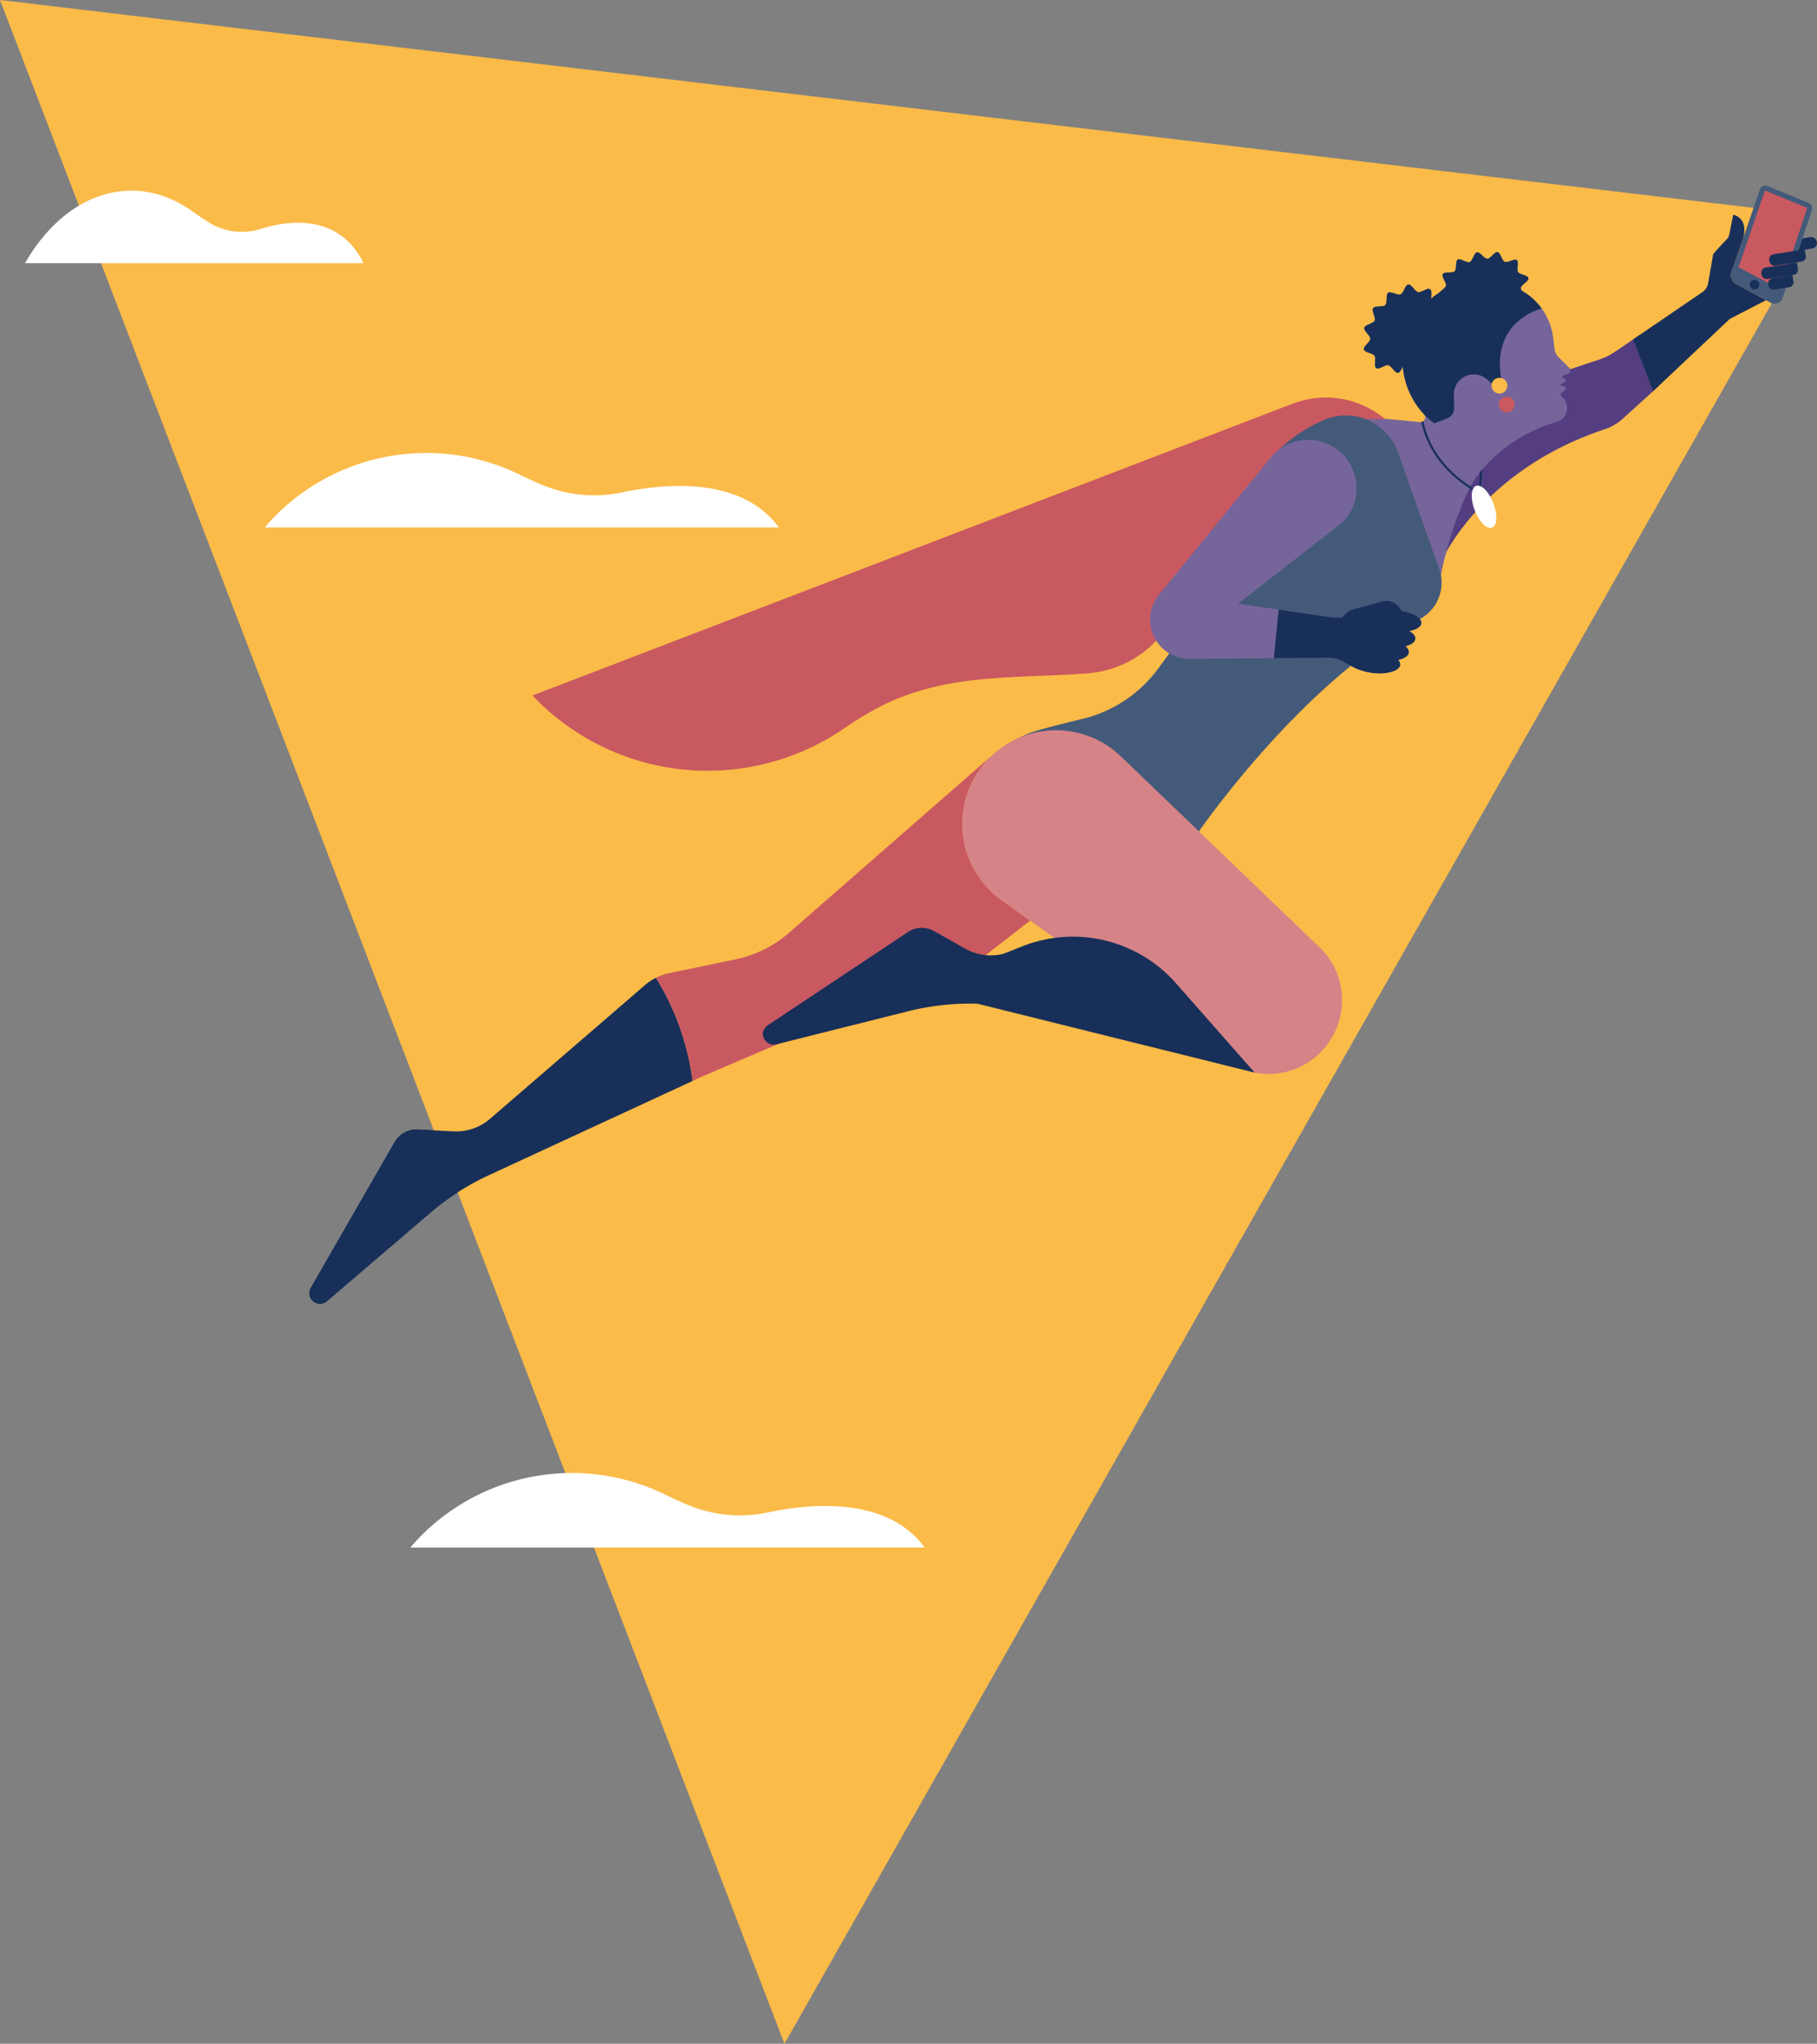 <svg xmlns="http://www.w3.org/2000/svg" height="546.04px" width="485.51px" viewBox="0 0 485.509 546.036"><rect x="0" y="0" width="485.509" height="546.036" fill="#808080" stroke="none"/><g id="Layer_2" data-name="Layer 2"><g id="Layer_1-2" data-name="Layer 1"><polygon points="209.604 546.036 0 0 472.873 56.051 477.595 73.68 209.604 546.036" style="fill:#fbbb48"/><path d="M70.731,140.929s.503-.626,1.461-1.669a56.766,56.766,0,0,1,66.599-12.486c2.016.981,4.193,1.98,6.409,2.899a35.976,35.976,0,0,0,21.215,1.846c11.127-2.347,31.668-4.363,41.718,9.409Z" style="fill:#fff"/><path d="M109.662,413.453s.503-.626,1.461-1.669A56.766,56.766,0,0,1,177.721,399.299c2.016.981,4.193,1.98,6.409,2.899a35.976,35.976,0,0,0,21.215,1.846c11.127-2.347,31.668-4.363,41.718,9.409Z" style="fill:#fff"/><path d="M6.693,70.318s.331-.61.962-1.625c11.157-17.956,29.014-22.825,43.84-12.159,1.327.955,2.76,1.928,4.219,2.823a16.638,16.638,0,0,0,13.965,1.798c7.325-2.286,20.846-4.248,27.462,9.163Z" style="fill:#fff"/><path d="M185.059,288.804a69.172,69.172,0,0,0-9.775-27.569,14.5,14.5,0,0,0-2.973,1.976l-41.381,35.71a13.833,13.833,0,0,1-9.742,3.342l-9.584-.489a6.722,6.722,0,0,0-6.157,3.357L83.048,344.082a2.873,2.873,0,0,0-.134.264,2.838,2.838,0,0,0,4.439,3.309l27.559-23.586a68.313,68.313,0,0,1,15.742-10.102Z" style="fill:#183059"/><path d="M115.925,301.994l-4.32-.22a6.722,6.722,0,0,0-6.157,3.357L83.048,344.082a2.839,2.839,0,0,0,1.304,4.01,2.837,2.837,0,0,0,3.001-.437l27.559-23.586a68.318,68.318,0,0,1,7.377-5.495Z" style="fill:#183059"/><path d="M267.606,240.478a25.044,25.044,0,0,1-4.569-36.491q.609-.723,1.274-1.401.665-.678,1.385-1.307l-54.834,47.913a31.458,31.458,0,0,1-14.303,7.112l-17.672,3.67a14.679,14.679,0,0,0-2.276.669c-.458.176-.897.377-1.326.592a69.173,69.173,0,0,1,9.775,27.569l2.902-1.342L214.348,276.179a2.826,2.826,0,0,1,.383-4.611L246.721,252.861a8.538,8.538,0,0,1,3.486-1.126,8.413,8.413,0,0,1,2.22.084,8.509,8.509,0,0,1,3.367,1.366,8.415,8.415,0,0,1,2.517,2.705,8.121,8.121,0,0,0,.837,1.182q.234.274.491.523c.096.092.196.179.296.265l15.338-11.907Z" style="fill:#c95960"/><path d="M483.209,54.186l-10.926-4.495a1.536,1.536,0,0,0-2.037.921l-4.557,13.258c-.011.038-.02.074-.031.112l-3.013,8.655a2.708,2.708,0,0,0,1.273,3.274l7.966,4.292,1.208.669a2.241,2.241,0,0,0,3.21-1.25L484.132,56.204A1.625,1.625,0,0,0,483.209,54.186Z" style="fill:#445a7a"/><path d="M438.24,89.408l-2.056,1.403L431.588,93.949a17.104,17.104,0,0,1-4.245,2.103l-7.784,2.589c.174.469-25.198,7.008-26.235,7.33-10.077,2.973-6.145,32.429-7.1,39.378-.117.85-.189,2.465-.335,3.247h0s10.835-23.273,42.848-33.887a13.532,13.532,0,0,0,4.834-2.805l8.004-7.254,2.43-2.439Z" style="fill:#543e81"/><path d="M419.431,98.401l-2.944-2.93a3.877,3.877,0,0,1-1.127-2.374c-.14-1.443-.382-3.286-.555-4.124a16.667,16.667,0,0,0-6.931-10.514,22.169,22.169,0,0,0-3.651-1.986,21.293,21.293,0,0,0-23.744,34.188,1.253,1.253,0,0,1-1.04,2.097l-18.156-1.704 0.0 0c2.78.326,6.726,12.31,12.057,23.079a173.665,173.665,0,0,0,11.675,19.545c1.38-7.561,5.896-21.828,9.949-26.94A41.232,41.232,0,0,1,416.032,112.701a3.874,3.874,0,0,0,1.25-6.743.689.689,0,0,1,.029-1.111l.852-.591a.583.583,0,0,0-.226-1.052l-1.089-.202a.044.044,0,0,1-.016-.08l1.175-.753a.597.597,0,0,0-.064-1.041l-.377-.18a.299.299,0,0,1,.022-.549l1.427-.548A.945.945,0,0,0,419.431,98.401Z" style="fill:#76659a"/><path d="M471.884,80.204l-7.966-4.292a2.708,2.708,0,0,1-1.273-3.274l3.013-8.655c1.794-5.867-2.545-6.629-2.545-6.629l-1.029,5.22a2.896,2.896,0,0,1-.852,1.544s-3.413,3.46-3.503,3.979l-1.295,7.487a3.823,3.823,0,0,1-1.612,2.506L436.404,90.661h0l5.318,13.854h0l20.491-19.317" style="fill:#183059"/><path d="M474.747,76.82a.857.857,0,0,0,1.216-.485L482.839,55.771a.261.261,0,0,0-.148-.324L471.764,50.952a.165.165,0,0,0-.127-.002.169.169,0,0,0-.102.105l-4.544,13.221-.032.11L464.528,71.374Z" style="fill:#c95960"/><path d="M474.004,67.466H482.425a0,0,0,0,1,0,0v1.753a1.333,1.333,0,0,1-1.333,1.333h-7.088a1.41,1.41,0,0,1-1.41-1.41v-.266A1.41,1.41,0,0,1,474.004,67.466Z" transform="matrix(0.988, -0.156, 0.156, 0.988, -4.921, 75.216)" style="fill:#183059"/><path d="M472.022,70.902H480.443a0,0,0,0,1,0,0v1.753a1.333,1.333,0,0,1-1.333,1.333h-7.088a1.41,1.41,0,0,1-1.41-1.41v-.266A1.41,1.41,0,0,1,472.022,70.902Z" transform="translate(-5.48 74.949) rotate(-8.96)" style="fill:#183059"/><path d="M473.899,73.973h5.332a0,0,0,0,1,0,0v1.753a1.333,1.333,0,0,1-1.333,1.333h-3.999a1.41,1.41,0,0,1-1.41-1.41v-.266a1.41,1.41,0,0,1,1.41-1.41Z" transform="translate(-5.954 75.038) rotate(-8.96)" style="fill:#183059"/><path d="M483.63,63.355l-1.994.314-1.102,3.297,3.744-.59a1.458,1.458,0,0,0,1.213-1.668A1.627,1.627,0,0,0,483.63,63.355Z" style="fill:#183059"/><path d="M311.817,167.641l5.258-7.767,9.38,3.194,9.503-15.015,5.487-23.506,6.696-7.798a13.378,13.378,0,0,1,10.405-4.849l11.597.102a24.705,24.705,0,0,0-24.752-4.149L142.28,185.82v0a64.465,64.465,0,0,0,83.179,8.845,97.487,97.487,0,0,1,8.477-5.231c18.001-9.754,37.064-8.057,56.472-9.516a28.29,28.29,0,0,0,21.329-12.159Z" style="fill:#c95960"/><path d="M360.958,177.889c-23.155,18.813-40.745,44.445-40.745,44.445l-23.698-16.005c-6.315-6.068-17.131-10.718-25.956-8.373,0,0,3.622-1.758,4.884-2.208,3.55-1.264,14.565-3.87,14.565-3.87a35.502,35.502,0,0,0,19.543-13.358l2.84-3.884.052-.072s30.277-55.176,29.347-54.481a40.836,40.836,0,0,1,12.396-8.04q.337-.138.678-.26a14.753,14.753,0,0,1,18.701,9.151l11.011,31.077a11.05,11.05,0,0,1-5.197,13.393l-18.263,12.352Z" style="fill:#445a7a"/><path d="M352.62,253.124,299.512,202.092a25.038,25.038,0,0,0-23.746-6.157,25.3,25.3,0,0,0-7.171,3.163,25.028,25.028,0,0,0-.989,41.38l25.093,17.91,42.558,28.193a19.562,19.562,0,0,0,10.927-1.007,19.789,19.789,0,0,0,11.003-25.713A19.559,19.559,0,0,0,352.62,253.124Z" style="fill:#d68388"/><path d="M314.211,262.685l21.046,23.896L261.206,268.166a68.314,68.314,0,0,0-18.595,2.027l-35.183,8.83a2.849,2.849,0,0,1-1.585-.059,3.085,3.085,0,0,1-2.036-3.036,3.422,3.422,0,0,1,1.36-2.023l37.413-24.884a6.722,6.722,0,0,1,7.007-.261l8.361,4.709a13.833,13.833,0,0,0,10.211,1.35l4.975-1.978A36.68,36.68,0,0,1,314.211,262.685Z" style="fill:#183059"/><path d="M374.592,163.239l-.84-1.117a4.02,4.02,0,0,0-4.254-1.467l-4.273,1.145,0,0q-1.321.35-2.642.7a9.267,9.267,0,0,0-1.678.561,7.657,7.657,0,0,0-2.331,1.944,23.78,23.78,0,0,1-3.969-.24l-23.777-3.499,27.828-21.651a12.936,12.936,0,1,0-19.151-17.344L309.661,158.94a10.476,10.476,0,0,0,8.201,17.093l37.19-.294A7.058,7.058,0,0,1,358,176.326c1.068.479,2.095,1.091,3.122,1.655a15.648,15.648,0,0,0,6.071,1.853c3.69.335,6.796-.657,6.937-2.216a1.691,1.691,0,0,0-.575-1.304c1.674-.367,2.806-1.09,2.89-2.014a1.983,1.983,0,0,0-.953-1.644c1.56-.38,2.601-1.082,2.681-1.969.068-.747-.562-1.487-1.638-2.094,1.867-.339,3.15-1.098,3.24-2.087C379.901,165.126,377.663,163.767,374.592,163.239Z" style="fill:#76659a"/><path d="M374.592,163.239l-.84-1.117a4.02,4.02,0,0,0-4.254-1.467l-4.273,1.145,0,0q-1.321.35-2.642.7a9.267,9.267,0,0,0-1.678.561,7.657,7.657,0,0,0-2.331,1.944,23.78,23.78,0,0,1-3.969-.24L341.67,162.861l-1.303,12.995,14.684-.116A7.058,7.058,0,0,1,358,176.326c1.068.479,2.095,1.091,3.122,1.655a15.648,15.648,0,0,0,6.071,1.853c3.69.335,6.796-.657,6.937-2.216a1.691,1.691,0,0,0-.575-1.304c1.674-.367,2.806-1.09,2.89-2.014a1.983,1.983,0,0,0-.953-1.644c1.56-.38,2.601-1.082,2.681-1.969.068-.747-.562-1.487-1.638-2.094,1.867-.339,3.15-1.098,3.24-2.087C379.901,165.126,377.663,163.767,374.592,163.239Z" style="fill:#183059"/><circle cx="402.586" cy="108.087" r="2.115" style="fill:#c95960"/><path d="M404.533,76.608A21.288,21.288,0,0,0,383.206,113.111l3.517-1.35a2.871,2.871,0,0,0,1.841-2.75l-.085-3.52a5.327,5.327,0,0,1,3.416-5.102h0a5.327,5.327,0,0,1,5.395.945l2.594,2.245,1.693-.65s-5.063-15.348,10.319-20.551a16.037,16.037,0,0,0-4.022-3.921A22.171,22.171,0,0,0,404.533,76.608Z" style="fill:#183059"/><path d="M382.144,77.253c.756.516-.028,2.536.458,3.295.473.739,2.633.805,2.848,1.709.201.844-1.684,1.949-1.711,2.883-.025.869,1.823,2.034,1.6,2.939-.209.848-2.387,1.049-2.771,1.893-.364.798.929,2.565.407,3.329-.522.764-2.638.202-3.249.831-.646.665-.041,2.767-.755,3.27-.762.537-2.519-.76-3.32-.42-.861.365-1.204,2.522-2.063,2.642-.921.129-1.768-1.859-2.629-2.031-.883-.177-2.479,1.288-3.235.772-.756-.516.028-2.536-.458-3.295-.473-.739-2.633-.805-2.848-1.709-.201-.844,1.684-1.949,1.711-2.883.025-.869-1.822-2.034-1.6-2.939.209-.848,2.386-1.049,2.771-1.893.364-.798-.929-2.565-.407-3.329.522-.764,2.638-.202,3.249-.831.646-.665.041-2.767.755-3.27.762-.537,2.519.76,3.32.42.861-.365,1.204-2.522,2.063-2.642.921-.129,1.768,1.859,2.629,2.031C379.792,78.202,381.388,76.736,382.144,77.253Z" style="fill:#183059"/><path d="M408.408,74.301c.162.858-1.82,1.69-2.004,2.53-.179.818,1.317,2.354.852,3.109-.434.704-2.521.12-3.169.732-.603.569-.087,2.674-.847,3.133-.713.431-2.357-.985-3.186-.675-.783.293-1.079,2.445-1.946,2.609-.867.163-1.925-1.734-2.761-1.722-.885.013-1.901,1.93-2.723,1.788-.876-.152-1.161-2.3-1.93-2.611-.826-.335-2.559.968-3.219.47-.708-.534.128-2.509-.336-3.205-.476-.715-2.625-.769-2.786-1.627-.162-.858,1.82-1.69,2.004-2.53.179-.818-1.317-2.354-.852-3.109.434-.704,2.521-.12,3.169-.732.603-.569.087-2.674.847-3.133.713-.431,2.357.985,3.186.675.783-.293,1.079-2.445,1.946-2.609.867-.163,1.925,1.734,2.761,1.722.885-.013,1.901-1.93,2.723-1.788.876.152,1.161,2.3,1.93,2.611.826.335,2.559-.968,3.219-.47.708.534-.128,2.509.336,3.205C406.098,73.39,408.247,73.444,408.408,74.301Z" style="fill:#183059"/><circle cx="400.649" cy="103.04" r="2.115" style="fill:#fbbb48"/><circle cx="468.807" cy="76.044" r="1.289" style="fill:#183059"/><path d="M395.469,126.154a49.958,49.958,0,0,1-.497,5.045c-11.286-6.395-13.994-15.19-14.639-18.707a1.414,1.414,0,0,1-.537.241c.714,3.734,3.6,12.685,15.192,19.113l.315.175.112-.342a46.707,46.707,0,0,0,.655-6.22Z" style="fill:#183059"/><ellipse cx="396.54" cy="135.396" rx="2.67" ry="5.972" transform="translate(-22.183 151.1) rotate(-21)" style="fill:#fff"/></g></g></svg>
